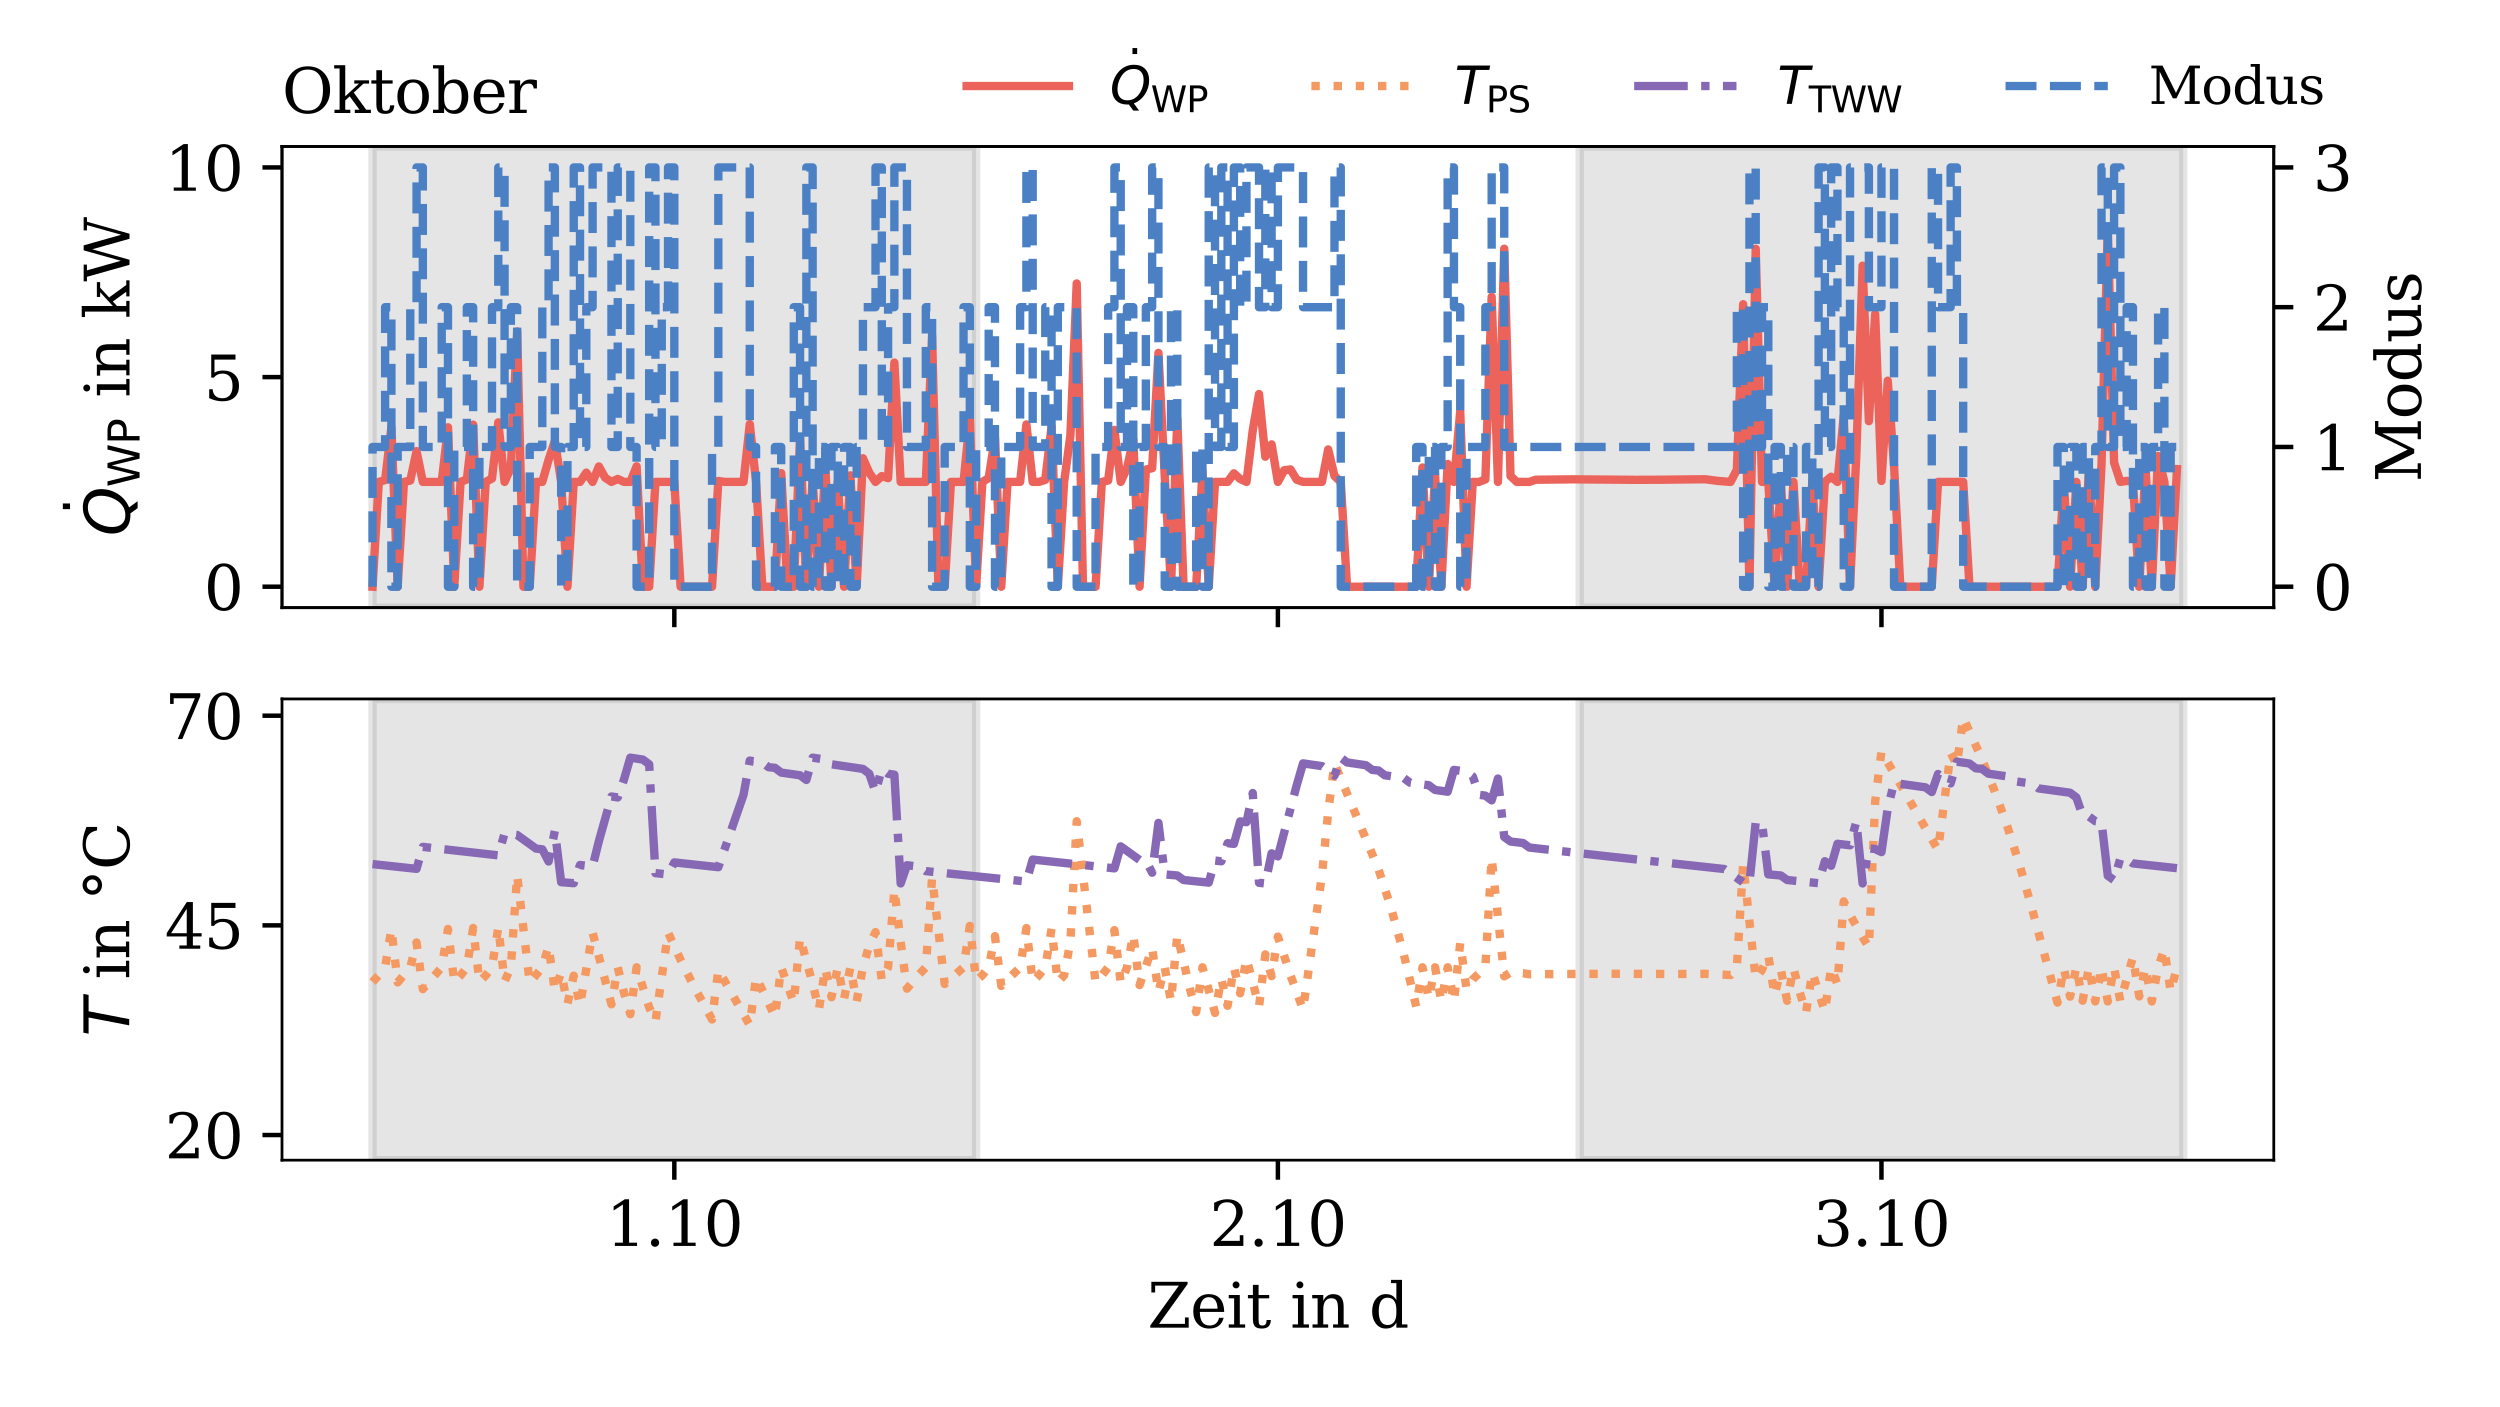 <?xml version="1.0" encoding="utf-8" standalone="no"?>
<!DOCTYPE svg PUBLIC "-//W3C//DTD SVG 1.1//EN"
  "http://www.w3.org/Graphics/SVG/1.1/DTD/svg11.dtd">
<svg xmlns:xlink="http://www.w3.org/1999/xlink" width="447.84pt" height="252pt" viewBox="0 0 447.84 252" xmlns="http://www.w3.org/2000/svg" version="1.1">
 <defs>
  <style type="text/css">*{stroke-linejoin: round; stroke-linecap: butt}</style>
 </defs>
 <g id="figure_1">
  <g id="patch_1">
   <path d="M 0 252 
L 447.84 252 
L 447.84 0 
L 0 0 
z
" style="fill: #ffffff"/>
  </g>
  <g id="axes_1">
   <g id="patch_2">
    <path d="M 50.517 108.857 
L 407.315 108.857 
L 407.315 26.238 
L 50.517 26.238 
z
" style="fill: #ffffff"/>
   </g>
   <g id="patch_3">
    <path d="M 66.736 108.857 
L 66.736 26.238 
L 174.856 26.238 
L 174.856 108.857 
z
" clip-path="url(#p7c97e10671)" style="fill: #808080; opacity: 0.2; stroke: #808080; stroke-width: 1.5; stroke-linejoin: miter"/>
   </g>
   <g id="patch_4">
    <path d="M 282.977 108.857 
L 282.977 26.238 
L 391.097 26.238 
L 391.097 108.857 
z
" clip-path="url(#p7c97e10671)" style="fill: #808080; opacity: 0.2; stroke: #808080; stroke-width: 1.5; stroke-linejoin: miter"/>
   </g>
   <g id="matplotlib.axis_1">
    <g id="xtick_1">
     <g id="line2d_1">
      <defs>
       <path id="ma1d807edbe" d="M 0 0 
L 0 3.5 
" style="stroke: #000000; stroke-width: 0.8"/>
      </defs>
      <g>
       <use xlink:href="#ma1d807edbe" x="120.796" y="108.857" style="stroke: #000000; stroke-width: 0.8"/>
      </g>
     </g>
    </g>
    <g id="xtick_2">
     <g id="line2d_2">
      <g>
       <use xlink:href="#ma1d807edbe" x="228.916" y="108.857" style="stroke: #000000; stroke-width: 0.8"/>
      </g>
     </g>
    </g>
    <g id="xtick_3">
     <g id="line2d_3">
      <g>
       <use xlink:href="#ma1d807edbe" x="337.037" y="108.857" style="stroke: #000000; stroke-width: 0.8"/>
      </g>
     </g>
    </g>
   </g>
   <g id="matplotlib.axis_2">
    <g id="ytick_1">
     <g id="line2d_4">
      <defs>
       <path id="mca43cafefe" d="M 0 0 
L -3.5 0 
" style="stroke: #000000; stroke-width: 0.8"/>
      </defs>
      <g>
       <use xlink:href="#mca43cafefe" x="50.517" y="105.102" style="stroke: #000000; stroke-width: 0.8"/>
      </g>
     </g>
     <g id="text_1">
      <!-- 0 -->
      <g transform="translate(36.519 109.281)scale(0.11 -0.11)">
       <defs>
        <path id="DejaVuSerif-30" d="M 2034 219 
Q 2513 219 2750 744 
Q 2988 1269 2988 2328 
Q 2988 3391 2750 3916 
Q 2513 4441 2034 4441 
Q 1556 4441 1318 3916 
Q 1081 3391 1081 2328 
Q 1081 1269 1318 744 
Q 1556 219 2034 219 
z
M 2034 -91 
Q 1275 -91 848 546 
Q 422 1184 422 2328 
Q 422 3475 848 4112 
Q 1275 4750 2034 4750 
Q 2797 4750 3222 4112 
Q 3647 3475 3647 2328 
Q 3647 1184 3222 546 
Q 2797 -91 2034 -91 
z
" transform="scale(0.016)"/>
       </defs>
       <use xlink:href="#DejaVuSerif-30"/>
      </g>
     </g>
    </g>
    <g id="ytick_2">
     <g id="line2d_5">
      <g>
       <use xlink:href="#mca43cafefe" x="50.517" y="67.548" style="stroke: #000000; stroke-width: 0.8"/>
      </g>
     </g>
     <g id="text_2">
      <!-- 5 -->
      <g transform="translate(36.519 71.727)scale(0.11 -0.11)">
       <defs>
        <path id="DejaVuSerif-35" d="M 3219 4666 
L 3219 4153 
L 1081 4153 
L 1081 2816 
Q 1244 2928 1461 2984 
Q 1678 3041 1947 3041 
Q 2703 3041 3140 2622 
Q 3578 2203 3578 1478 
Q 3578 738 3136 323 
Q 2694 -91 1894 -91 
Q 1572 -91 1234 -12 
Q 897 66 544 225 
L 544 1131 
L 897 1131 
Q 925 688 1179 453 
Q 1434 219 1894 219 
Q 2388 219 2653 544 
Q 2919 869 2919 1478 
Q 2919 2084 2655 2407 
Q 2391 2731 1894 2731 
Q 1613 2731 1398 2631 
Q 1184 2531 1019 2322 
L 750 2322 
L 750 4666 
L 3219 4666 
z
" transform="scale(0.016)"/>
       </defs>
       <use xlink:href="#DejaVuSerif-35"/>
      </g>
     </g>
    </g>
    <g id="ytick_3">
     <g id="line2d_6">
      <g>
       <use xlink:href="#mca43cafefe" x="50.517" y="29.994" style="stroke: #000000; stroke-width: 0.8"/>
      </g>
     </g>
     <g id="text_3">
      <!-- 10 -->
      <g transform="translate(29.52 34.173)scale(0.11 -0.11)">
       <defs>
        <path id="DejaVuSerif-31" d="M 909 0 
L 909 331 
L 1722 331 
L 1722 4213 
L 781 3603 
L 781 4013 
L 1919 4750 
L 2350 4750 
L 2350 331 
L 3163 331 
L 3163 0 
L 909 0 
z
" transform="scale(0.016)"/>
       </defs>
       <use xlink:href="#DejaVuSerif-31"/>
       <use xlink:href="#DejaVuSerif-30" x="63.623"/>
      </g>
     </g>
    </g>
    <g id="text_4">
     <!-- $\dot{Q}_{\mathrm{WP}}$ in kW -->
     <g transform="translate(23.232 96.038)rotate(-90)scale(0.11 -0.11)">
      <defs>
       <path id="DejaVuSans-307" d="M -1894 4863 
L -1319 4863 
L -1319 4134 
L -1894 4134 
L -1894 4863 
z
M -1600 3584 
L -1600 3584 
z
" transform="scale(0.016)"/>
       <path id="DejaVuSans-Oblique-51" d="M 2309 -84 
Q 2275 -88 2237 -89 
Q 2200 -91 2125 -91 
Q 1250 -91 756 411 
Q 263 913 263 1797 
Q 263 2319 452 2844 
Q 641 3369 978 3788 
Q 1369 4269 1858 4509 
Q 2347 4750 2938 4750 
Q 3794 4750 4287 4245 
Q 4781 3741 4781 2869 
Q 4781 1928 4265 1147 
Q 3750 366 2919 44 
L 3553 -825 
L 2847 -825 
L 2309 -84 
z
M 2919 4238 
Q 2400 4238 2003 3986 
Q 1606 3734 1313 3219 
Q 1125 2891 1026 2522 
Q 928 2153 928 1778 
Q 928 1128 1239 775 
Q 1550 422 2119 422 
Q 2631 422 3032 676 
Q 3434 931 3719 1434 
Q 3909 1772 4009 2142 
Q 4109 2513 4109 2881 
Q 4109 3528 3796 3883 
Q 3484 4238 2919 4238 
z
" transform="scale(0.016)"/>
       <path id="DejaVuSans-57" d="M 213 4666 
L 850 4666 
L 1831 722 
L 2809 4666 
L 3519 4666 
L 4500 722 
L 5478 4666 
L 6119 4666 
L 4947 0 
L 4153 0 
L 3169 4050 
L 2175 0 
L 1381 0 
L 213 4666 
z
" transform="scale(0.016)"/>
       <path id="DejaVuSans-50" d="M 1259 4147 
L 1259 2394 
L 2053 2394 
Q 2494 2394 2734 2622 
Q 2975 2850 2975 3272 
Q 2975 3691 2734 3919 
Q 2494 4147 2053 4147 
L 1259 4147 
z
M 628 4666 
L 2053 4666 
Q 2838 4666 3239 4311 
Q 3641 3956 3641 3272 
Q 3641 2581 3239 2228 
Q 2838 1875 2053 1875 
L 1259 1875 
L 1259 0 
L 628 0 
L 628 4666 
z
" transform="scale(0.016)"/>
       <path id="DejaVuSerif-20" transform="scale(0.016)"/>
       <path id="DejaVuSerif-69" d="M 622 4353 
Q 622 4497 726 4603 
Q 831 4709 978 4709 
Q 1122 4709 1226 4603 
Q 1331 4497 1331 4353 
Q 1331 4206 1228 4103 
Q 1125 4000 978 4000 
Q 831 4000 726 4103 
Q 622 4206 622 4353 
z
M 1356 331 
L 1900 331 
L 1900 0 
L 231 0 
L 231 331 
L 781 331 
L 781 2988 
L 231 2988 
L 231 3322 
L 1356 3322 
L 1356 331 
z
" transform="scale(0.016)"/>
       <path id="DejaVuSerif-6e" d="M 263 0 
L 263 331 
L 781 331 
L 781 2988 
L 231 2988 
L 231 3322 
L 1356 3322 
L 1356 2731 
Q 1516 3069 1770 3241 
Q 2025 3413 2363 3413 
Q 2913 3413 3172 3097 
Q 3431 2781 3431 2113 
L 3431 331 
L 3944 331 
L 3944 0 
L 2356 0 
L 2356 331 
L 2853 331 
L 2853 1931 
Q 2853 2541 2703 2767 
Q 2553 2994 2175 2994 
Q 1775 2994 1565 2701 
Q 1356 2409 1356 1850 
L 1356 331 
L 1856 331 
L 1856 0 
L 263 0 
z
" transform="scale(0.016)"/>
       <path id="DejaVuSerif-6b" d="M 1831 0 
L 219 0 
L 219 331 
L 738 331 
L 738 4531 
L 184 4531 
L 184 4863 
L 1313 4863 
L 1313 1697 
L 2713 2988 
L 2234 2988 
L 2234 3322 
L 3738 3322 
L 3738 2988 
L 3169 2988 
L 2181 2075 
L 3444 331 
L 3922 331 
L 3922 0 
L 2284 0 
L 2284 331 
L 2759 331 
L 1766 1697 
L 1313 1275 
L 1313 331 
L 1831 331 
L 1831 0 
z
" transform="scale(0.016)"/>
       <path id="DejaVuSerif-57" d="M 4878 0 
L 4366 0 
L 3297 3794 
L 2228 0 
L 1716 0 
L 494 4331 
L 31 4331 
L 31 4666 
L 1734 4666 
L 1734 4331 
L 1153 4331 
L 2125 884 
L 3188 4666 
L 3694 4666 
L 4775 844 
L 5753 4331 
L 5216 4331 
L 5216 4666 
L 6559 4666 
L 6559 4331 
L 6100 4331 
L 4878 0 
z
" transform="scale(0.016)"/>
      </defs>
      <use xlink:href="#DejaVuSans-307" transform="translate(74.271 31.016)"/>
      <use xlink:href="#DejaVuSans-Oblique-51" transform="translate(0 0.297)"/>
      <use xlink:href="#DejaVuSans-57" transform="translate(79.668 -16.109)scale(0.7)"/>
      <use xlink:href="#DejaVuSans-50" transform="translate(148.882 -16.109)scale(0.7)"/>
      <use xlink:href="#DejaVuSerif-20" transform="translate(193.828 0.297)"/>
      <use xlink:href="#DejaVuSerif-69" transform="translate(225.615 0.297)"/>
      <use xlink:href="#DejaVuSerif-6e" transform="translate(257.598 0.297)"/>
      <use xlink:href="#DejaVuSerif-20" transform="translate(322.002 0.297)"/>
      <use xlink:href="#DejaVuSerif-6b" transform="translate(353.789 0.297)"/>
      <use xlink:href="#DejaVuSerif-57" transform="translate(414.385 0.297)"/>
     </g>
    </g>
   </g>
   <g id="line2d_7">
    <path d="M 66.736 105.102 
L 67.862 86.325 
L 68.988 86 
L 70.114 76.525 
L 71.241 105.102 
L 72.367 86.325 
L 73.493 86.084 
L 74.619 80.815 
L 75.746 86.325 
L 79.124 86.325 
L 80.251 76.543 
L 81.377 105.102 
L 82.503 86.325 
L 83.629 85.889 
L 84.756 76.071 
L 85.882 105.102 
L 87.008 86.325 
L 88.134 85.721 
L 89.261 75.659 
L 90.387 86.325 
L 91.513 83.825 
L 92.639 59.382 
L 93.766 105.102 
L 94.892 105.102 
L 96.018 86.325 
L 97.144 86.325 
L 98.271 82.374 
L 99.397 78.997 
L 100.523 86.325 
L 101.65 105.102 
L 102.776 86.325 
L 103.902 86.325 
L 105.028 84.666 
L 106.155 86.325 
L 107.281 83.564 
L 108.407 85.583 
L 109.533 86.325 
L 110.66 85.802 
L 111.786 86.325 
L 112.912 86.325 
L 114.038 83.534 
L 115.165 105.102 
L 116.291 105.102 
L 117.417 86.325 
L 120.796 86.325 
L 121.922 105.102 
L 127.553 105.102 
L 128.68 86.157 
L 129.806 86.325 
L 133.185 86.325 
L 134.311 75.966 
L 135.437 86.325 
L 136.563 105.102 
L 138.816 105.102 
L 139.942 84.754 
L 141.068 105.102 
L 142.195 105.102 
L 143.321 78.55 
L 144.447 105.102 
L 145.573 85.835 
L 146.7 105.102 
L 147.826 83.417 
L 148.952 105.102 
L 150.079 86.325 
L 151.205 105.102 
L 152.331 85.153 
L 153.457 105.102 
L 154.584 82.089 
L 155.71 84.645 
L 156.836 86.325 
L 157.962 85.288 
L 159.089 85.655 
L 160.215 64.955 
L 161.341 86.325 
L 165.846 86.325 
L 166.972 60.229 
L 168.099 105.102 
L 169.225 105.102 
L 170.351 86.325 
L 172.604 86.325 
L 173.73 75.074 
L 174.856 105.102 
L 175.982 86.325 
L 177.109 85.646 
L 178.235 78.378 
L 179.361 105.102 
L 180.487 86.325 
L 182.74 86.325 
L 183.866 76.035 
L 184.992 86.325 
L 186.119 86.325 
L 187.245 85.961 
L 188.371 76.414 
L 189.497 105.102 
L 190.624 86.325 
L 191.75 77.991 
L 192.876 50.778 
L 194.002 105.102 
L 196.255 105.102 
L 197.381 86.325 
L 198.508 86.075 
L 199.634 77.011 
L 200.76 86.325 
L 201.886 83.873 
L 203.013 78.766 
L 204.139 105.102 
L 205.265 84.12 
L 206.391 83.867 
L 207.518 63.219 
L 208.644 85.282 
L 209.77 105.102 
L 210.896 75.095 
L 212.023 105.102 
L 214.275 105.102 
L 215.401 84.45 
L 216.528 105.102 
L 217.654 86.325 
L 219.906 86.325 
L 221.033 84.793 
L 222.159 85.805 
L 223.285 86.325 
L 224.411 77.099 
L 225.538 70.585 
L 226.664 81.809 
L 227.79 79.604 
L 228.916 86.325 
L 230.043 84.24 
L 231.169 84.093 
L 232.295 85.937 
L 233.421 86.325 
L 236.8 86.325 
L 237.926 80.514 
L 239.053 85.27 
L 240.179 86.325 
L 241.305 105.102 
L 253.694 105.102 
L 254.82 83.747 
L 255.947 105.102 
L 257.073 85.072 
L 258.199 105.102 
L 259.325 83.107 
L 260.452 86.325 
L 261.578 73.71 
L 262.704 105.102 
L 263.83 86.325 
L 264.957 86.325 
L 266.083 85.877 
L 267.209 53.166 
L 268.335 86.325 
L 269.462 44.559 
L 270.588 85.276 
L 271.714 86.325 
L 273.967 86.325 
L 275.093 85.937 
L 281.85 85.865 
L 293.113 85.955 
L 297.618 85.937 
L 304.376 85.859 
L 305.502 85.856 
L 307.754 86.151 
L 310.007 86.325 
L 311.133 84.138 
L 312.259 54.503 
L 313.386 105.102 
L 314.512 44.565 
L 315.638 86.325 
L 316.764 86.325 
L 317.891 105.102 
L 319.017 86.325 
L 320.143 105.102 
L 321.269 86.325 
L 322.396 105.102 
L 323.522 105.102 
L 324.648 86.325 
L 325.774 105.102 
L 326.901 86.325 
L 328.027 85.399 
L 329.153 86.325 
L 330.279 74.515 
L 331.406 105.102 
L 332.532 81.569 
L 333.658 47.593 
L 334.784 75.446 
L 335.911 56.249 
L 337.037 86.151 
L 338.163 68.194 
L 339.289 83.339 
L 340.416 105.102 
L 346.047 105.102 
L 347.173 86.325 
L 351.678 86.325 
L 352.805 105.102 
L 368.572 105.102 
L 369.698 86.325 
L 370.825 105.102 
L 371.951 86.325 
L 373.077 105.102 
L 374.203 84.024 
L 375.33 105.102 
L 376.456 83.269 
L 377.582 40.755 
L 378.708 82.864 
L 379.835 86.325 
L 380.961 86.145 
L 382.087 86.325 
L 383.213 105.102 
L 384.34 83.63 
L 385.466 105.102 
L 386.592 81.695 
L 387.718 86.325 
L 388.845 105.102 
L 389.971 84.027 
L 389.971 84.027 
" clip-path="url(#p7c97e10671)" style="fill: none; stroke: #ec635c; stroke-width: 1.5; stroke-linecap: square"/>
   </g>
   <g id="patch_5">
    <path d="M 50.517 108.857 
L 50.517 26.238 
" style="fill: none; stroke: #000000; stroke-width: 0.5; stroke-linejoin: miter; stroke-linecap: square"/>
   </g>
   <g id="patch_6">
    <path d="M 407.315 108.857 
L 407.315 26.238 
" style="fill: none; stroke: #000000; stroke-width: 0.5; stroke-linejoin: miter; stroke-linecap: square"/>
   </g>
   <g id="patch_7">
    <path d="M 50.517 108.857 
L 407.315 108.857 
" style="fill: none; stroke: #000000; stroke-width: 0.5; stroke-linejoin: miter; stroke-linecap: square"/>
   </g>
   <g id="patch_8">
    <path d="M 50.517 26.238 
L 407.315 26.238 
" style="fill: none; stroke: #000000; stroke-width: 0.5; stroke-linejoin: miter; stroke-linecap: square"/>
   </g>
   <g id="text_5">
    <!-- Oktober -->
    <g transform="translate(50.517 20.238)scale(0.11 -0.11)">
     <defs>
      <path id="DejaVuSerif-4f" d="M 2625 244 
Q 3391 244 3781 770 
Q 4172 1297 4172 2328 
Q 4172 3363 3781 3889 
Q 3391 4416 2625 4416 
Q 1856 4416 1465 3889 
Q 1075 3363 1075 2328 
Q 1075 1297 1465 770 
Q 1856 244 2625 244 
z
M 2625 -91 
Q 2150 -91 1751 65 
Q 1353 222 1050 525 
Q 700 875 529 1319 
Q 359 1763 359 2328 
Q 359 2894 529 3339 
Q 700 3784 1050 4134 
Q 1356 4441 1750 4595 
Q 2144 4750 2625 4750 
Q 3641 4750 4266 4084 
Q 4891 3419 4891 2328 
Q 4891 1769 4719 1320 
Q 4547 872 4197 525 
Q 3891 219 3497 64 
Q 3103 -91 2625 -91 
z
" transform="scale(0.016)"/>
      <path id="DejaVuSerif-74" d="M 691 2988 
L 184 2988 
L 184 3322 
L 691 3322 
L 691 4353 
L 1269 4353 
L 1269 3322 
L 2350 3322 
L 2350 2988 
L 1269 2988 
L 1269 878 
Q 1269 456 1350 337 
Q 1431 219 1650 219 
Q 1875 219 1978 351 
Q 2081 484 2088 781 
L 2522 781 
Q 2497 328 2275 118 
Q 2053 -91 1600 -91 
Q 1103 -91 897 129 
Q 691 350 691 878 
L 691 2988 
z
" transform="scale(0.016)"/>
      <path id="DejaVuSerif-6f" d="M 1925 219 
Q 2388 219 2623 584 
Q 2859 950 2859 1663 
Q 2859 2375 2623 2739 
Q 2388 3103 1925 3103 
Q 1463 3103 1227 2739 
Q 991 2375 991 1663 
Q 991 950 1228 584 
Q 1466 219 1925 219 
z
M 1925 -91 
Q 1200 -91 759 389 
Q 319 869 319 1663 
Q 319 2456 758 2934 
Q 1197 3413 1925 3413 
Q 2653 3413 3092 2934 
Q 3531 2456 3531 1663 
Q 3531 869 3092 389 
Q 2653 -91 1925 -91 
z
" transform="scale(0.016)"/>
      <path id="DejaVuSerif-62" d="M 738 331 
L 738 4531 
L 184 4531 
L 184 4863 
L 1313 4863 
L 1313 2803 
Q 1481 3116 1742 3264 
Q 2003 3413 2388 3413 
Q 3000 3413 3387 2928 
Q 3775 2444 3775 1663 
Q 3775 881 3387 395 
Q 3000 -91 2388 -91 
Q 2003 -91 1742 57 
Q 1481 206 1313 519 
L 1313 0 
L 184 0 
L 184 331 
L 738 331 
z
M 1313 1497 
Q 1313 897 1542 583 
Q 1772 269 2209 269 
Q 2650 269 2876 622 
Q 3103 975 3103 1663 
Q 3103 2353 2876 2703 
Q 2650 3053 2209 3053 
Q 1772 3053 1542 2737 
Q 1313 2422 1313 1825 
L 1313 1497 
z
" transform="scale(0.016)"/>
      <path id="DejaVuSerif-65" d="M 3469 1600 
L 991 1600 
L 991 1575 
Q 991 903 1244 561 
Q 1497 219 1991 219 
Q 2369 219 2611 417 
Q 2853 616 2950 1006 
L 3413 1006 
Q 3275 459 2904 184 
Q 2534 -91 1931 -91 
Q 1203 -91 761 389 
Q 319 869 319 1663 
Q 319 2450 753 2931 
Q 1188 3413 1894 3413 
Q 2647 3413 3050 2948 
Q 3453 2484 3469 1600 
z
M 2791 1931 
Q 2772 2513 2545 2808 
Q 2319 3103 1894 3103 
Q 1497 3103 1269 2806 
Q 1041 2509 991 1931 
L 2791 1931 
z
" transform="scale(0.016)"/>
      <path id="DejaVuSerif-72" d="M 3059 3328 
L 3059 2497 
L 2728 2497 
Q 2713 2744 2591 2866 
Q 2469 2988 2234 2988 
Q 1809 2988 1582 2694 
Q 1356 2400 1356 1850 
L 1356 331 
L 2022 331 
L 2022 0 
L 263 0 
L 263 331 
L 781 331 
L 781 2994 
L 231 2994 
L 231 3322 
L 1356 3322 
L 1356 2731 
Q 1525 3078 1790 3245 
Q 2056 3413 2438 3413 
Q 2578 3413 2733 3391 
Q 2888 3369 3059 3328 
z
" transform="scale(0.016)"/>
     </defs>
     <use xlink:href="#DejaVuSerif-4f"/>
     <use xlink:href="#DejaVuSerif-6b" x="81.982"/>
     <use xlink:href="#DejaVuSerif-74" x="142.578"/>
     <use xlink:href="#DejaVuSerif-6f" x="182.764"/>
     <use xlink:href="#DejaVuSerif-62" x="242.969"/>
     <use xlink:href="#DejaVuSerif-65" x="306.982"/>
     <use xlink:href="#DejaVuSerif-72" x="366.162"/>
    </g>
   </g>
  </g>
  <g id="axes_2">
   <g id="patch_9">
    <path d="M 50.517 207.828 
L 407.315 207.828 
L 407.315 125.209 
L 50.517 125.209 
z
" style="fill: #ffffff"/>
   </g>
   <g id="patch_10">
    <path d="M 66.736 207.828 
L 66.736 125.209 
L 174.856 125.209 
L 174.856 207.828 
z
" clip-path="url(#p0f2c087982)" style="fill: #808080; opacity: 0.2; stroke: #808080; stroke-width: 1.5; stroke-linejoin: miter"/>
   </g>
   <g id="patch_11">
    <path d="M 282.977 207.828 
L 282.977 125.209 
L 391.097 125.209 
L 391.097 207.828 
z
" clip-path="url(#p0f2c087982)" style="fill: #808080; opacity: 0.2; stroke: #808080; stroke-width: 1.5; stroke-linejoin: miter"/>
   </g>
   <g id="matplotlib.axis_3">
    <g id="xtick_4">
     <g id="line2d_8">
      <g>
       <use xlink:href="#ma1d807edbe" x="120.796" y="207.828" style="stroke: #000000; stroke-width: 0.8"/>
      </g>
     </g>
     <g id="text_6">
      <!-- 1.10 -->
      <g transform="translate(108.55 223.186)scale(0.11 -0.11)">
       <defs>
        <path id="DejaVuSerif-2e" d="M 603 325 
Q 603 500 722 622 
Q 841 744 1019 744 
Q 1191 744 1312 622 
Q 1434 500 1434 325 
Q 1434 153 1312 31 
Q 1191 -91 1019 -91 
Q 841 -91 722 29 
Q 603 150 603 325 
z
" transform="scale(0.016)"/>
       </defs>
       <use xlink:href="#DejaVuSerif-31"/>
       <use xlink:href="#DejaVuSerif-2e" x="63.623"/>
       <use xlink:href="#DejaVuSerif-31" x="95.41"/>
       <use xlink:href="#DejaVuSerif-30" x="159.033"/>
      </g>
     </g>
    </g>
    <g id="xtick_5">
     <g id="line2d_9">
      <g>
       <use xlink:href="#ma1d807edbe" x="228.916" y="207.828" style="stroke: #000000; stroke-width: 0.8"/>
      </g>
     </g>
     <g id="text_7">
      <!-- 2.10 -->
      <g transform="translate(216.67 223.186)scale(0.11 -0.11)">
       <defs>
        <path id="DejaVuSerif-32" d="M 819 3553 
L 469 3553 
L 469 4384 
Q 803 4563 1142 4656 
Q 1481 4750 1806 4750 
Q 2534 4750 2956 4397 
Q 3378 4044 3378 3438 
Q 3378 2753 2422 1800 
Q 2347 1728 2309 1691 
L 1131 513 
L 3078 513 
L 3078 1088 
L 3444 1088 
L 3444 0 
L 434 0 
L 434 341 
L 1850 1753 
Q 2319 2222 2519 2614 
Q 2719 3006 2719 3438 
Q 2719 3909 2473 4175 
Q 2228 4441 1797 4441 
Q 1350 4441 1106 4219 
Q 863 3997 819 3553 
z
" transform="scale(0.016)"/>
       </defs>
       <use xlink:href="#DejaVuSerif-32"/>
       <use xlink:href="#DejaVuSerif-2e" x="63.623"/>
       <use xlink:href="#DejaVuSerif-31" x="95.41"/>
       <use xlink:href="#DejaVuSerif-30" x="159.033"/>
      </g>
     </g>
    </g>
    <g id="xtick_6">
     <g id="line2d_10">
      <g>
       <use xlink:href="#ma1d807edbe" x="337.037" y="207.828" style="stroke: #000000; stroke-width: 0.8"/>
      </g>
     </g>
     <g id="text_8">
      <!-- 3.10 -->
      <g transform="translate(324.791 223.186)scale(0.11 -0.11)">
       <defs>
        <path id="DejaVuSerif-33" d="M 622 4469 
Q 988 4606 1323 4678 
Q 1659 4750 1953 4750 
Q 2638 4750 3022 4454 
Q 3406 4159 3406 3634 
Q 3406 3213 3140 2930 
Q 2875 2647 2388 2547 
Q 2963 2466 3280 2130 
Q 3597 1794 3597 1259 
Q 3597 606 3158 257 
Q 2719 -91 1894 -91 
Q 1528 -91 1179 -12 
Q 831 66 488 225 
L 488 1131 
L 838 1131 
Q 869 681 1141 450 
Q 1413 219 1906 219 
Q 2384 219 2661 495 
Q 2938 772 2938 1253 
Q 2938 1803 2653 2086 
Q 2369 2369 1819 2369 
L 1522 2369 
L 1522 2688 
L 1678 2688 
Q 2225 2688 2498 2914 
Q 2772 3141 2772 3597 
Q 2772 4006 2547 4223 
Q 2322 4441 1900 4441 
Q 1478 4441 1245 4241 
Q 1013 4041 972 3647 
L 622 3647 
L 622 4469 
z
" transform="scale(0.016)"/>
       </defs>
       <use xlink:href="#DejaVuSerif-33"/>
       <use xlink:href="#DejaVuSerif-2e" x="63.623"/>
       <use xlink:href="#DejaVuSerif-31" x="95.41"/>
       <use xlink:href="#DejaVuSerif-30" x="159.033"/>
      </g>
     </g>
    </g>
    <g id="text_9">
     <!-- Zeit in d -->
     <g transform="translate(205.552 237.832)scale(0.11 -0.11)">
      <defs>
       <path id="DejaVuSerif-5a" d="M 288 0 
L 288 225 
L 3194 4281 
L 781 4281 
L 781 3584 
L 397 3584 
L 397 4666 
L 4084 4666 
L 4084 4441 
L 1178 384 
L 3816 384 
L 3816 1038 
L 4197 1038 
L 4197 0 
L 288 0 
z
" transform="scale(0.016)"/>
       <path id="DejaVuSerif-64" d="M 3359 331 
L 3909 331 
L 3909 0 
L 2784 0 
L 2784 519 
Q 2616 206 2355 57 
Q 2094 -91 1709 -91 
Q 1097 -91 708 395 
Q 319 881 319 1663 
Q 319 2444 706 2928 
Q 1094 3413 1709 3413 
Q 2094 3413 2355 3264 
Q 2616 3116 2784 2803 
L 2784 4531 
L 2241 4531 
L 2241 4863 
L 3359 4863 
L 3359 331 
z
M 2784 1497 
L 2784 1825 
Q 2784 2422 2554 2737 
Q 2325 3053 1888 3053 
Q 1444 3053 1217 2703 
Q 991 2353 991 1663 
Q 991 975 1217 622 
Q 1444 269 1888 269 
Q 2325 269 2554 583 
Q 2784 897 2784 1497 
z
" transform="scale(0.016)"/>
      </defs>
      <use xlink:href="#DejaVuSerif-5a"/>
      <use xlink:href="#DejaVuSerif-65" x="69.482"/>
      <use xlink:href="#DejaVuSerif-69" x="128.662"/>
      <use xlink:href="#DejaVuSerif-74" x="160.645"/>
      <use xlink:href="#DejaVuSerif-20" x="200.83"/>
      <use xlink:href="#DejaVuSerif-69" x="232.617"/>
      <use xlink:href="#DejaVuSerif-6e" x="264.6"/>
      <use xlink:href="#DejaVuSerif-20" x="329.004"/>
      <use xlink:href="#DejaVuSerif-64" x="360.791"/>
     </g>
    </g>
   </g>
   <g id="matplotlib.axis_4">
    <g id="ytick_4">
     <g id="line2d_11">
      <g>
       <use xlink:href="#mca43cafefe" x="50.517" y="203.322" style="stroke: #000000; stroke-width: 0.8"/>
      </g>
     </g>
     <g id="text_10">
      <!-- 20 -->
      <g transform="translate(29.52 207.501)scale(0.11 -0.11)">
       <use xlink:href="#DejaVuSerif-32"/>
       <use xlink:href="#DejaVuSerif-30" x="63.623"/>
      </g>
     </g>
    </g>
    <g id="ytick_5">
     <g id="line2d_12">
      <g>
       <use xlink:href="#mca43cafefe" x="50.517" y="165.768" style="stroke: #000000; stroke-width: 0.8"/>
      </g>
     </g>
     <g id="text_11">
      <!-- 45 -->
      <g transform="translate(29.52 169.947)scale(0.11 -0.11)">
       <defs>
        <path id="DejaVuSerif-34" d="M 2234 1581 
L 2234 4063 
L 641 1581 
L 2234 1581 
z
M 3609 0 
L 1484 0 
L 1484 331 
L 2234 331 
L 2234 1247 
L 197 1247 
L 197 1588 
L 2241 4750 
L 2859 4750 
L 2859 1581 
L 3750 1581 
L 3750 1247 
L 2859 1247 
L 2859 331 
L 3609 331 
L 3609 0 
z
" transform="scale(0.016)"/>
       </defs>
       <use xlink:href="#DejaVuSerif-34"/>
       <use xlink:href="#DejaVuSerif-35" x="63.623"/>
      </g>
     </g>
    </g>
    <g id="ytick_6">
     <g id="line2d_13">
      <g>
       <use xlink:href="#mca43cafefe" x="50.517" y="128.213" style="stroke: #000000; stroke-width: 0.8"/>
      </g>
     </g>
     <g id="text_12">
      <!-- 70 -->
      <g transform="translate(29.52 132.393)scale(0.11 -0.11)">
       <defs>
        <path id="DejaVuSerif-37" d="M 3609 4347 
L 1784 0 
L 1319 0 
L 3059 4153 
L 903 4153 
L 903 3578 
L 538 3578 
L 538 4666 
L 3609 4666 
L 3609 4347 
z
" transform="scale(0.016)"/>
       </defs>
       <use xlink:href="#DejaVuSerif-37"/>
       <use xlink:href="#DejaVuSerif-30" x="63.623"/>
      </g>
     </g>
    </g>
    <g id="text_13">
     <!-- $T$ in °C -->
     <g transform="translate(23.232 185.659)rotate(-90)scale(0.11 -0.11)">
      <defs>
       <path id="DejaVuSans-Oblique-54" d="M 378 4666 
L 4325 4666 
L 4225 4134 
L 2559 4134 
L 1759 0 
L 1125 0 
L 1925 4134 
L 275 4134 
L 378 4666 
z
" transform="scale(0.016)"/>
       <path id="DejaVuSerif-b0" d="M 1600 4319 
Q 1363 4319 1200 4155 
Q 1038 3991 1038 3750 
Q 1038 3513 1198 3353 
Q 1359 3194 1600 3194 
Q 1838 3194 2000 3355 
Q 2163 3516 2163 3750 
Q 2163 3984 1997 4151 
Q 1831 4319 1600 4319 
z
M 1600 4750 
Q 1800 4750 1984 4673 
Q 2169 4597 2303 4453 
Q 2447 4313 2519 4134 
Q 2591 3956 2591 3750 
Q 2591 3338 2302 3052 
Q 2013 2766 1594 2766 
Q 1172 2766 890 3047 
Q 609 3328 609 3750 
Q 609 4169 896 4459 
Q 1184 4750 1600 4750 
z
" transform="scale(0.016)"/>
       <path id="DejaVuSerif-43" d="M 4513 1234 
Q 4306 581 3820 245 
Q 3334 -91 2591 -91 
Q 2134 -91 1743 65 
Q 1353 222 1050 525 
Q 700 875 529 1320 
Q 359 1766 359 2328 
Q 359 3416 987 4083 
Q 1616 4750 2644 4750 
Q 3025 4750 3456 4650 
Q 3888 4550 4384 4347 
L 4384 3272 
L 4031 3272 
Q 3916 3859 3567 4137 
Q 3219 4416 2591 4416 
Q 1844 4416 1459 3886 
Q 1075 3356 1075 2328 
Q 1075 1303 1459 773 
Q 1844 244 2591 244 
Q 3113 244 3450 492 
Q 3788 741 3938 1234 
L 4513 1234 
z
" transform="scale(0.016)"/>
      </defs>
      <use xlink:href="#DejaVuSans-Oblique-54" transform="translate(0 0.781)"/>
      <use xlink:href="#DejaVuSerif-20" transform="translate(61.084 0.781)"/>
      <use xlink:href="#DejaVuSerif-69" transform="translate(92.871 0.781)"/>
      <use xlink:href="#DejaVuSerif-6e" transform="translate(124.854 0.781)"/>
      <use xlink:href="#DejaVuSerif-20" transform="translate(189.258 0.781)"/>
      <use xlink:href="#DejaVuSerif-b0" transform="translate(221.045 0.781)"/>
      <use xlink:href="#DejaVuSerif-43" transform="translate(271.045 0.781)"/>
     </g>
    </g>
   </g>
   <g id="line2d_14">
    <path d="M 66.736 175.907 
L 67.862 174.69 
L 68.988 173.278 
L 70.114 166.429 
L 71.241 175.982 
L 73.493 173.278 
L 74.619 168.832 
L 75.746 177.184 
L 79.124 173.278 
L 80.251 166.413 
L 81.377 175.982 
L 82.503 174.735 
L 83.629 173.278 
L 84.756 166.233 
L 85.882 175.892 
L 87.008 174.735 
L 88.134 173.278 
L 89.261 166.098 
L 90.387 175.817 
L 91.513 173.278 
L 92.639 156.755 
L 94.892 176.042 
L 97.144 173.278 
L 98.271 169.493 
L 99.397 177.514 
L 100.523 174.195 
L 101.65 179.858 
L 102.776 174.781 
L 103.902 180.098 
L 106.155 167.074 
L 109.533 179.903 
L 110.66 173.278 
L 111.786 177.845 
L 112.912 181.675 
L 114.038 173.278 
L 116.291 180.459 
L 117.417 182.967 
L 119.67 167.044 
L 121.922 171.956 
L 124.175 176.448 
L 127.553 182.622 
L 128.68 173.744 
L 134.311 183.643 
L 135.437 175.006 
L 137.69 179.693 
L 138.816 182.186 
L 139.942 173.278 
L 142.195 179.633 
L 143.321 167.946 
L 145.573 176.223 
L 146.7 180.864 
L 147.826 173.414 
L 148.952 178.641 
L 150.079 173.278 
L 151.205 178.911 
L 152.331 173.278 
L 153.457 179.392 
L 154.584 173.278 
L 155.71 169.313 
L 156.836 166.969 
L 157.962 175.622 
L 159.089 173.278 
L 160.215 159.323 
L 161.341 168.682 
L 162.467 177.109 
L 164.72 174.465 
L 165.846 173.278 
L 166.972 157.22 
L 169.225 176.268 
L 172.604 173.278 
L 173.73 165.858 
L 174.856 175.697 
L 175.982 174.69 
L 177.109 173.278 
L 178.235 167.705 
L 179.361 176.613 
L 182.74 173.278 
L 183.866 166.248 
L 184.992 175.892 
L 186.119 174.69 
L 187.245 173.278 
L 188.371 166.383 
L 189.497 175.967 
L 190.624 174.705 
L 191.75 168.682 
L 192.876 147.111 
L 196.255 175.982 
L 197.381 174.72 
L 198.508 173.278 
L 199.634 166.624 
L 200.76 176.087 
L 201.886 173.278 
L 203.013 167.405 
L 204.139 176.463 
L 206.391 169.793 
L 207.518 177.665 
L 208.644 173.278 
L 209.77 179.392 
L 210.896 167.48 
L 213.149 177.094 
L 214.275 181.3 
L 215.401 173.278 
L 217.654 181.45 
L 218.78 175.291 
L 219.906 180.173 
L 221.033 173.278 
L 222.159 177.935 
L 223.285 171.686 
L 225.538 180.308 
L 226.664 170.965 
L 227.79 174.856 
L 228.916 167.78 
L 231.169 174.705 
L 233.421 180.834 
L 236.8 156.845 
L 237.926 145.413 
L 239.053 136.731 
L 246.936 155.718 
L 249.189 162.643 
L 251.442 170.845 
L 253.694 180.308 
L 254.82 173.278 
L 255.947 178.881 
L 257.073 173.278 
L 258.199 179.392 
L 259.325 173.278 
L 260.452 179.392 
L 261.578 168.922 
L 262.704 177.229 
L 263.83 175.426 
L 266.083 173.278 
L 267.209 153.69 
L 269.462 174.886 
L 270.588 174.21 
L 272.84 174.33 
L 273.967 174.525 
L 288.608 174.435 
L 299.871 174.48 
L 305.502 174.45 
L 310.007 174.66 
L 311.133 173.278 
L 312.259 154.772 
L 314.512 175.366 
L 315.638 173.729 
L 316.764 171.13 
L 317.891 178.311 
L 319.017 173.714 
L 320.143 179.272 
L 321.269 173.414 
L 322.396 177.74 
L 323.522 181.405 
L 324.648 174.21 
L 326.901 181.21 
L 328.027 173.278 
L 329.153 176.328 
L 330.279 161.471 
L 331.406 163.89 
L 333.658 167.871 
L 334.784 169.733 
L 335.911 143.551 
L 337.037 134.628 
L 343.794 146.39 
L 347.173 152.278 
L 349.426 134.853 
L 350.552 137.031 
L 351.678 128.544 
L 355.057 136.04 
L 357.31 141.688 
L 359.562 147.967 
L 361.815 155.057 
L 364.067 163.019 
L 368.572 179.602 
L 369.698 173.444 
L 370.825 178.536 
L 371.951 173.278 
L 373.077 179.257 
L 374.203 173.278 
L 375.33 179.392 
L 376.456 173.278 
L 377.582 179.392 
L 378.708 173.278 
L 379.835 179.392 
L 382.087 171.461 
L 383.213 178.491 
L 384.34 173.278 
L 385.466 179.392 
L 386.592 173.278 
L 387.718 170.004 
L 388.845 177.635 
L 389.971 173.278 
L 389.971 173.278 
" clip-path="url(#p0f2c087982)" style="fill: none; stroke-dasharray: 1.5,2.475; stroke-dashoffset: 0; stroke: #f49961; stroke-width: 1.5"/>
   </g>
   <g id="line2d_15">
    <path d="M 66.736 154.787 
L 74.619 155.643 
L 75.746 151.707 
L 89.261 153.224 
L 90.387 149.289 
L 92.639 149.574 
L 96.018 152.008 
L 97.144 152.143 
L 98.271 154.321 
L 99.397 148.808 
L 100.523 158.031 
L 102.776 158.212 
L 103.902 154.952 
L 106.155 155.207 
L 107.281 150.671 
L 109.533 142.679 
L 110.66 142.845 
L 111.786 139.615 
L 112.912 135.724 
L 115.165 136.07 
L 116.291 136.911 
L 117.417 156.409 
L 119.67 156.649 
L 120.796 154.486 
L 128.68 155.343 
L 133.185 142.394 
L 134.311 136.25 
L 136.563 136.596 
L 137.69 137.437 
L 138.816 137.542 
L 139.942 138.398 
L 143.321 138.879 
L 144.447 139.72 
L 145.573 135.724 
L 147.826 136.07 
L 148.952 136.911 
L 154.584 137.737 
L 155.71 138.593 
L 156.836 141.883 
L 157.962 137.767 
L 159.089 138.608 
L 160.215 138.774 
L 161.341 158.257 
L 162.467 154.997 
L 164.72 155.252 
L 165.846 156.049 
L 183.866 157.911 
L 184.992 153.976 
L 199.634 155.553 
L 200.76 151.617 
L 204.139 154.051 
L 205.265 154.171 
L 206.391 156.334 
L 207.518 147.411 
L 208.644 156.634 
L 210.896 156.83 
L 212.023 157.641 
L 216.528 158.107 
L 217.654 154.156 
L 218.78 154.291 
L 219.906 151.046 
L 221.033 151.167 
L 222.159 147.141 
L 223.285 147.276 
L 224.411 142.063 
L 225.538 158.137 
L 226.664 158.257 
L 227.79 152.864 
L 228.916 153.405 
L 232.295 140.636 
L 233.421 136.746 
L 236.8 137.241 
L 239.053 138.939 
L 240.179 135.724 
L 241.305 136.581 
L 244.684 137.076 
L 245.81 137.917 
L 246.936 138.023 
L 248.063 138.879 
L 251.442 139.36 
L 252.568 140.201 
L 255.947 140.666 
L 257.073 141.508 
L 259.325 141.823 
L 260.452 137.917 
L 262.704 138.248 
L 263.83 139.089 
L 264.957 142.379 
L 266.083 142.529 
L 267.209 143.37 
L 268.335 139.465 
L 269.462 149.935 
L 270.588 150.746 
L 272.84 151.016 
L 273.967 151.827 
L 287.482 153.345 
L 308.881 155.673 
L 312.259 158.076 
L 313.386 158.182 
L 314.512 147.276 
L 315.638 147.411 
L 316.764 156.634 
L 319.017 156.83 
L 320.143 157.641 
L 325.774 158.212 
L 326.901 154.276 
L 328.027 155.087 
L 329.153 151.151 
L 331.406 151.422 
L 332.532 147.156 
L 333.658 158.257 
L 334.784 151.963 
L 335.911 152.098 
L 337.037 152.639 
L 338.163 144.797 
L 339.289 140.246 
L 344.921 141.042 
L 346.047 141.883 
L 347.173 138.654 
L 349.426 140.336 
L 350.552 136.445 
L 352.805 136.776 
L 353.931 137.632 
L 355.057 137.737 
L 356.183 138.593 
L 359.562 139.074 
L 360.688 139.915 
L 364.067 140.396 
L 365.193 141.237 
L 370.825 142.003 
L 371.951 142.845 
L 373.077 146.119 
L 374.203 146.269 
L 375.33 147.096 
L 376.456 147.231 
L 377.582 156.875 
L 378.708 157.671 
L 379.835 153.735 
L 380.961 153.855 
L 382.087 154.667 
L 389.971 155.523 
L 389.971 155.523 
" clip-path="url(#p0f2c087982)" style="fill: none; stroke-dasharray: 9.6,2.4,1.5,2.4; stroke-dashoffset: 0; stroke: #8768b4; stroke-width: 1.5"/>
   </g>
   <g id="patch_12">
    <path d="M 50.517 207.828 
L 50.517 125.209 
" style="fill: none; stroke: #000000; stroke-width: 0.5; stroke-linejoin: miter; stroke-linecap: square"/>
   </g>
   <g id="patch_13">
    <path d="M 407.315 207.828 
L 407.315 125.209 
" style="fill: none; stroke: #000000; stroke-width: 0.5; stroke-linejoin: miter; stroke-linecap: square"/>
   </g>
   <g id="patch_14">
    <path d="M 50.517 207.828 
L 407.315 207.828 
" style="fill: none; stroke: #000000; stroke-width: 0.5; stroke-linejoin: miter; stroke-linecap: square"/>
   </g>
   <g id="patch_15">
    <path d="M 50.517 125.209 
L 407.315 125.209 
" style="fill: none; stroke: #000000; stroke-width: 0.5; stroke-linejoin: miter; stroke-linecap: square"/>
   </g>
  </g>
  <g id="axes_3">
   <g id="matplotlib.axis_5">
    <g id="ytick_7">
     <g id="line2d_16">
      <defs>
       <path id="me4e165ed98" d="M 0 0 
L 3.5 0 
" style="stroke: #000000; stroke-width: 0.8"/>
      </defs>
      <g>
       <use xlink:href="#me4e165ed98" x="407.315" y="105.102" style="stroke: #000000; stroke-width: 0.8"/>
      </g>
     </g>
     <g id="text_14">
      <!-- 0 -->
      <g transform="translate(414.315 109.281)scale(0.11 -0.11)">
       <use xlink:href="#DejaVuSerif-30"/>
      </g>
     </g>
    </g>
    <g id="ytick_8">
     <g id="line2d_17">
      <g>
       <use xlink:href="#me4e165ed98" x="407.315" y="80.066" style="stroke: #000000; stroke-width: 0.8"/>
      </g>
     </g>
     <g id="text_15">
      <!-- 1 -->
      <g transform="translate(414.315 84.245)scale(0.11 -0.11)">
       <use xlink:href="#DejaVuSerif-31"/>
      </g>
     </g>
    </g>
    <g id="ytick_9">
     <g id="line2d_18">
      <g>
       <use xlink:href="#me4e165ed98" x="407.315" y="55.03" style="stroke: #000000; stroke-width: 0.8"/>
      </g>
     </g>
     <g id="text_16">
      <!-- 2 -->
      <g transform="translate(414.315 59.209)scale(0.11 -0.11)">
       <use xlink:href="#DejaVuSerif-32"/>
      </g>
     </g>
    </g>
    <g id="ytick_10">
     <g id="line2d_19">
      <g>
       <use xlink:href="#me4e165ed98" x="407.315" y="29.994" style="stroke: #000000; stroke-width: 0.8"/>
      </g>
     </g>
     <g id="text_17">
      <!-- 3 -->
      <g transform="translate(414.315 34.173)scale(0.11 -0.11)">
       <use xlink:href="#DejaVuSerif-33"/>
      </g>
     </g>
    </g>
    <g id="text_18">
     <!-- Modus -->
     <g transform="translate(433.672 86.376)rotate(-90)scale(0.11 -0.11)">
      <defs>
       <path id="DejaVuSerif-4d" d="M 353 0 
L 353 331 
L 947 331 
L 947 4331 
L 319 4331 
L 319 4666 
L 1678 4666 
L 3316 1344 
L 4953 4666 
L 6228 4666 
L 6228 4331 
L 5606 4331 
L 5606 331 
L 6203 331 
L 6203 0 
L 4378 0 
L 4378 331 
L 4972 331 
L 4972 3938 
L 3372 684 
L 2931 684 
L 1331 3938 
L 1331 331 
L 1925 331 
L 1925 0 
L 353 0 
z
" transform="scale(0.016)"/>
       <path id="DejaVuSerif-75" d="M 2266 3322 
L 3341 3322 
L 3341 331 
L 3884 331 
L 3884 0 
L 2766 0 
L 2766 588 
Q 2606 256 2353 82 
Q 2100 -91 1766 -91 
Q 1213 -91 952 223 
Q 691 538 691 1209 
L 691 2988 
L 172 2988 
L 172 3322 
L 1269 3322 
L 1269 1388 
Q 1269 781 1417 556 
Q 1566 331 1947 331 
Q 2347 331 2556 625 
Q 2766 919 2766 1478 
L 2766 2988 
L 2266 2988 
L 2266 3322 
z
" transform="scale(0.016)"/>
       <path id="DejaVuSerif-73" d="M 359 184 
L 359 959 
L 691 959 
Q 703 588 923 403 
Q 1144 219 1575 219 
Q 1963 219 2166 364 
Q 2369 509 2369 788 
Q 2369 1006 2220 1140 
Q 2072 1275 1594 1428 
L 1178 1569 
Q 750 1706 558 1912 
Q 366 2119 366 2438 
Q 366 2894 700 3153 
Q 1034 3413 1625 3413 
Q 1888 3413 2178 3344 
Q 2469 3275 2778 3144 
L 2778 2419 
L 2447 2419 
Q 2434 2741 2221 2922 
Q 2009 3103 1644 3103 
Q 1281 3103 1095 2975 
Q 909 2847 909 2591 
Q 909 2381 1050 2254 
Q 1191 2128 1613 1997 
L 2069 1856 
Q 2541 1709 2748 1489 
Q 2956 1269 2956 922 
Q 2956 450 2595 179 
Q 2234 -91 1600 -91 
Q 1278 -91 972 -22 
Q 666 47 359 184 
z
" transform="scale(0.016)"/>
      </defs>
      <use xlink:href="#DejaVuSerif-4d"/>
      <use xlink:href="#DejaVuSerif-6f" x="102.393"/>
      <use xlink:href="#DejaVuSerif-64" x="162.598"/>
      <use xlink:href="#DejaVuSerif-75" x="226.611"/>
      <use xlink:href="#DejaVuSerif-73" x="291.016"/>
     </g>
    </g>
   </g>
   <g id="line2d_20">
    <path d="M 66.736 105.102 
L 66.736 80.066 
L 68.988 80.066 
L 68.988 55.03 
L 70.114 55.03 
L 70.114 105.102 
L 71.241 105.102 
L 71.241 80.066 
L 73.493 80.066 
L 73.493 55.03 
L 74.619 55.03 
L 74.619 29.994 
L 75.746 29.994 
L 75.746 80.066 
L 79.124 80.066 
L 79.124 55.03 
L 80.251 55.03 
L 80.251 105.102 
L 81.377 105.102 
L 81.377 80.066 
L 83.629 80.066 
L 83.629 55.03 
L 84.756 55.03 
L 84.756 105.102 
L 85.882 105.102 
L 85.882 80.066 
L 88.134 80.066 
L 88.134 55.03 
L 89.261 55.03 
L 89.261 29.994 
L 90.387 29.994 
L 90.387 80.066 
L 91.513 80.066 
L 91.513 55.03 
L 92.639 55.03 
L 92.639 105.102 
L 94.892 105.102 
L 94.892 80.066 
L 97.144 80.066 
L 97.144 55.03 
L 98.271 55.03 
L 98.271 29.994 
L 99.397 29.994 
L 99.397 80.066 
L 100.523 80.066 
L 100.523 105.102 
L 101.65 105.102 
L 101.65 80.066 
L 102.776 80.066 
L 102.776 29.994 
L 103.902 29.994 
L 103.902 80.066 
L 105.028 80.066 
L 105.028 55.03 
L 106.155 55.03 
L 106.155 29.994 
L 109.533 29.994 
L 109.533 80.066 
L 110.66 80.066 
L 110.66 29.994 
L 112.912 29.994 
L 112.912 80.066 
L 114.038 80.066 
L 114.038 105.102 
L 116.291 105.102 
L 116.291 29.994 
L 117.417 29.994 
L 117.417 80.066 
L 118.543 80.066 
L 118.543 55.03 
L 119.67 55.03 
L 119.67 29.994 
L 120.796 29.994 
L 120.796 105.102 
L 127.553 105.102 
L 127.553 80.066 
L 128.68 80.066 
L 128.68 29.994 
L 134.311 29.994 
L 134.311 80.066 
L 135.437 80.066 
L 135.437 105.102 
L 138.816 105.102 
L 138.816 80.066 
L 139.942 80.066 
L 139.942 105.102 
L 142.195 105.102 
L 142.195 55.03 
L 143.321 55.03 
L 143.321 105.102 
L 144.447 105.102 
L 144.447 29.994 
L 145.573 29.994 
L 145.573 105.102 
L 146.7 105.102 
L 146.7 80.066 
L 147.826 80.066 
L 147.826 105.102 
L 148.952 105.102 
L 148.952 80.066 
L 150.079 80.066 
L 150.079 105.102 
L 151.205 105.102 
L 151.205 80.066 
L 152.331 80.066 
L 152.331 105.102 
L 153.457 105.102 
L 153.457 80.066 
L 154.584 80.066 
L 154.584 55.03 
L 156.836 55.03 
L 156.836 29.994 
L 157.962 29.994 
L 157.962 80.066 
L 159.089 80.066 
L 159.089 55.03 
L 160.215 55.03 
L 160.215 29.994 
L 162.467 29.994 
L 162.467 80.066 
L 165.846 80.066 
L 165.846 55.03 
L 166.972 55.03 
L 166.972 105.102 
L 169.225 105.102 
L 169.225 80.066 
L 172.604 80.066 
L 172.604 55.03 
L 173.73 55.03 
L 173.73 105.102 
L 174.856 105.102 
L 174.856 80.066 
L 177.109 80.066 
L 177.109 55.03 
L 178.235 55.03 
L 178.235 105.102 
L 179.361 105.102 
L 179.361 80.066 
L 182.74 80.066 
L 182.74 55.03 
L 183.866 55.03 
L 183.866 29.994 
L 184.992 29.994 
L 184.992 80.066 
L 187.245 80.066 
L 187.245 55.03 
L 188.371 55.03 
L 188.371 105.102 
L 189.497 105.102 
L 189.497 55.03 
L 192.876 55.03 
L 192.876 105.102 
L 196.255 105.102 
L 196.255 80.066 
L 198.508 80.066 
L 198.508 55.03 
L 199.634 55.03 
L 199.634 29.994 
L 200.76 29.994 
L 200.76 80.066 
L 201.886 80.066 
L 201.886 55.03 
L 203.013 55.03 
L 203.013 105.102 
L 204.139 105.102 
L 204.139 80.066 
L 205.265 80.066 
L 205.265 55.03 
L 206.391 55.03 
L 206.391 29.994 
L 207.518 29.994 
L 207.518 80.066 
L 208.644 80.066 
L 208.644 105.102 
L 209.77 105.102 
L 209.77 55.03 
L 210.896 55.03 
L 210.896 105.102 
L 214.275 105.102 
L 214.275 80.066 
L 215.401 80.066 
L 215.401 105.102 
L 216.528 105.102 
L 216.528 29.994 
L 217.654 29.994 
L 217.654 80.066 
L 218.78 80.066 
L 218.78 29.994 
L 219.906 29.994 
L 219.906 80.066 
L 221.033 80.066 
L 221.033 29.994 
L 222.159 29.994 
L 222.159 55.03 
L 223.285 55.03 
L 223.285 29.994 
L 225.538 29.994 
L 225.538 55.03 
L 226.664 55.03 
L 226.664 29.994 
L 227.79 29.994 
L 227.79 55.03 
L 228.916 55.03 
L 228.916 29.994 
L 233.421 29.994 
L 233.421 55.03 
L 239.053 55.03 
L 239.053 29.994 
L 240.179 29.994 
L 240.179 105.102 
L 253.694 105.102 
L 253.694 80.066 
L 254.82 80.066 
L 254.82 105.102 
L 255.947 105.102 
L 255.947 80.066 
L 257.073 80.066 
L 257.073 105.102 
L 258.199 105.102 
L 258.199 80.066 
L 259.325 80.066 
L 259.325 29.994 
L 260.452 29.994 
L 260.452 55.03 
L 261.578 55.03 
L 261.578 105.102 
L 262.704 105.102 
L 262.704 80.066 
L 266.083 80.066 
L 266.083 55.03 
L 267.209 55.03 
L 267.209 29.994 
L 269.462 29.994 
L 269.462 80.066 
L 311.133 80.066 
L 311.133 55.03 
L 312.259 55.03 
L 312.259 105.102 
L 313.386 105.102 
L 313.386 29.994 
L 314.512 29.994 
L 314.512 80.066 
L 315.638 80.066 
L 315.638 55.03 
L 316.764 55.03 
L 316.764 105.102 
L 317.891 105.102 
L 317.891 80.066 
L 319.017 80.066 
L 319.017 105.102 
L 320.143 105.102 
L 320.143 80.066 
L 321.269 80.066 
L 321.269 105.102 
L 323.522 105.102 
L 323.522 80.066 
L 324.648 80.066 
L 324.648 105.102 
L 325.774 105.102 
L 325.774 29.994 
L 326.901 29.994 
L 326.901 80.066 
L 328.027 80.066 
L 328.027 29.994 
L 329.153 29.994 
L 329.153 55.03 
L 330.279 55.03 
L 330.279 105.102 
L 331.406 105.102 
L 331.406 29.994 
L 334.784 29.994 
L 334.784 55.03 
L 337.037 55.03 
L 337.037 29.994 
L 339.289 29.994 
L 339.289 105.102 
L 346.047 105.102 
L 346.047 29.994 
L 347.173 29.994 
L 347.173 55.03 
L 349.426 55.03 
L 349.426 29.994 
L 350.552 29.994 
L 350.552 55.03 
L 351.678 55.03 
L 351.678 105.102 
L 368.572 105.102 
L 368.572 80.066 
L 369.698 80.066 
L 369.698 105.102 
L 370.825 105.102 
L 370.825 80.066 
L 371.951 80.066 
L 371.951 105.102 
L 373.077 105.102 
L 373.077 80.066 
L 374.203 80.066 
L 374.203 105.102 
L 375.33 105.102 
L 375.33 80.066 
L 376.456 80.066 
L 376.456 29.994 
L 377.582 29.994 
L 377.582 80.066 
L 378.708 80.066 
L 378.708 29.994 
L 379.835 29.994 
L 379.835 80.066 
L 380.961 80.066 
L 380.961 55.03 
L 382.087 55.03 
L 382.087 105.102 
L 383.213 105.102 
L 383.213 80.066 
L 384.34 80.066 
L 384.34 105.102 
L 385.466 105.102 
L 385.466 80.066 
L 386.592 80.066 
L 386.592 55.03 
L 387.718 55.03 
L 387.718 105.102 
L 388.845 105.102 
L 388.845 80.066 
L 389.971 80.066 
L 389.971 80.066 
" clip-path="url(#p7c97e10671)" style="fill: none; stroke-dasharray: 5.55,2.4; stroke-dashoffset: 0; stroke: #4b81c4; stroke-width: 1.5"/>
   </g>
   <g id="patch_16">
    <path d="M 50.517 108.857 
L 50.517 26.238 
" style="fill: none; stroke: #000000; stroke-width: 0.5; stroke-linejoin: miter; stroke-linecap: square"/>
   </g>
   <g id="patch_17">
    <path d="M 407.315 108.857 
L 407.315 26.238 
" style="fill: none; stroke: #000000; stroke-width: 0.5; stroke-linejoin: miter; stroke-linecap: square"/>
   </g>
   <g id="patch_18">
    <path d="M 50.517 108.857 
L 407.315 108.857 
" style="fill: none; stroke: #000000; stroke-width: 0.5; stroke-linejoin: miter; stroke-linecap: square"/>
   </g>
   <g id="patch_19">
    <path d="M 50.517 26.238 
L 407.315 26.238 
" style="fill: none; stroke: #000000; stroke-width: 0.5; stroke-linejoin: miter; stroke-linecap: square"/>
   </g>
  </g>
  <g id="legend_1">
   <g id="line2d_21">
    <path d="M 173.161 15.412 
L 182.324 15.412 
L 191.487 15.412 
" style="fill: none; stroke: #ec635c; stroke-width: 1.5; stroke-linecap: square"/>
   </g>
   <g id="text_19">
    <!-- $\dot{Q}_{\mathrm{WP}}$ -->
    <g transform="translate(198.817 18.62)scale(0.092 -0.092)">
     <use xlink:href="#DejaVuSans-307" transform="translate(74.271 31.016)"/>
     <use xlink:href="#DejaVuSans-Oblique-51" transform="translate(0 0.297)"/>
     <use xlink:href="#DejaVuSans-57" transform="translate(79.668 -16.109)scale(0.7)"/>
     <use xlink:href="#DejaVuSans-50" transform="translate(148.882 -16.109)scale(0.7)"/>
    </g>
   </g>
   <g id="line2d_22">
    <path d="M 234.919 15.412 
L 244.082 15.412 
L 253.245 15.412 
" style="fill: none; stroke-dasharray: 1.5,2.475; stroke-dashoffset: 0; stroke: #f49961; stroke-width: 1.5"/>
   </g>
   <g id="text_20">
    <!-- $T_{\mathrm{PS}}$ -->
    <g transform="translate(260.576 18.62)scale(0.092 -0.092)">
     <defs>
      <path id="DejaVuSans-53" d="M 3425 4513 
L 3425 3897 
Q 3066 4069 2747 4153 
Q 2428 4238 2131 4238 
Q 1616 4238 1336 4038 
Q 1056 3838 1056 3469 
Q 1056 3159 1242 3001 
Q 1428 2844 1947 2747 
L 2328 2669 
Q 3034 2534 3370 2195 
Q 3706 1856 3706 1288 
Q 3706 609 3251 259 
Q 2797 -91 1919 -91 
Q 1588 -91 1214 -16 
Q 841 59 441 206 
L 441 856 
Q 825 641 1194 531 
Q 1563 422 1919 422 
Q 2459 422 2753 634 
Q 3047 847 3047 1241 
Q 3047 1584 2836 1778 
Q 2625 1972 2144 2069 
L 1759 2144 
Q 1053 2284 737 2584 
Q 422 2884 422 3419 
Q 422 4038 858 4394 
Q 1294 4750 2059 4750 
Q 2388 4750 2728 4690 
Q 3069 4631 3425 4513 
z
" transform="scale(0.016)"/>
     </defs>
     <use xlink:href="#DejaVuSans-Oblique-54" transform="translate(0 0.094)"/>
     <use xlink:href="#DejaVuSans-50" transform="translate(61.084 -16.312)scale(0.7)"/>
     <use xlink:href="#DejaVuSans-53" transform="translate(103.296 -16.312)scale(0.7)"/>
    </g>
   </g>
   <g id="line2d_23">
    <path d="M 292.738 15.412 
L 301.901 15.412 
L 311.064 15.412 
" style="fill: none; stroke-dasharray: 9.6,2.4,1.5,2.4; stroke-dashoffset: 0; stroke: #8768b4; stroke-width: 1.5"/>
   </g>
   <g id="text_21">
    <!-- $T_{\mathrm{TWW}}$ -->
    <g transform="translate(318.394 18.62)scale(0.092 -0.092)">
     <defs>
      <path id="DejaVuSans-54" d="M -19 4666 
L 3928 4666 
L 3928 4134 
L 2272 4134 
L 2272 0 
L 1638 0 
L 1638 4134 
L -19 4134 
L -19 4666 
z
" transform="scale(0.016)"/>
     </defs>
     <use xlink:href="#DejaVuSans-Oblique-54" transform="translate(0 0.094)"/>
     <use xlink:href="#DejaVuSans-54" transform="translate(61.084 -16.312)scale(0.7)"/>
     <use xlink:href="#DejaVuSans-57" transform="translate(103.843 -16.312)scale(0.7)"/>
     <use xlink:href="#DejaVuSans-57" transform="translate(173.057 -16.312)scale(0.7)"/>
    </g>
   </g>
   <g id="line2d_24">
    <path d="M 359.261 15.412 
L 359.261 15.412 
L 368.424 15.412 
L 368.424 15.412 
L 377.587 15.412 
" style="fill: none; stroke-dasharray: 5.55,2.4; stroke-dashoffset: 0; stroke: #4b81c4; stroke-width: 1.5"/>
   </g>
   <g id="text_22">
    <!-- Modus -->
    <g transform="translate(384.917 18.62)scale(0.092 -0.092)">
     <use xlink:href="#DejaVuSerif-4d"/>
     <use xlink:href="#DejaVuSerif-6f" x="102.393"/>
     <use xlink:href="#DejaVuSerif-64" x="162.598"/>
     <use xlink:href="#DejaVuSerif-75" x="226.611"/>
     <use xlink:href="#DejaVuSerif-73" x="291.016"/>
    </g>
   </g>
  </g>
 </g>
 <defs>
  <clipPath id="p7c97e10671">
   <rect x="50.517" y="26.238" width="356.798" height="82.619"/>
  </clipPath>
  <clipPath id="p0f2c087982">
   <rect x="50.517" y="125.209" width="356.798" height="82.619"/>
  </clipPath>
 </defs>
</svg>
